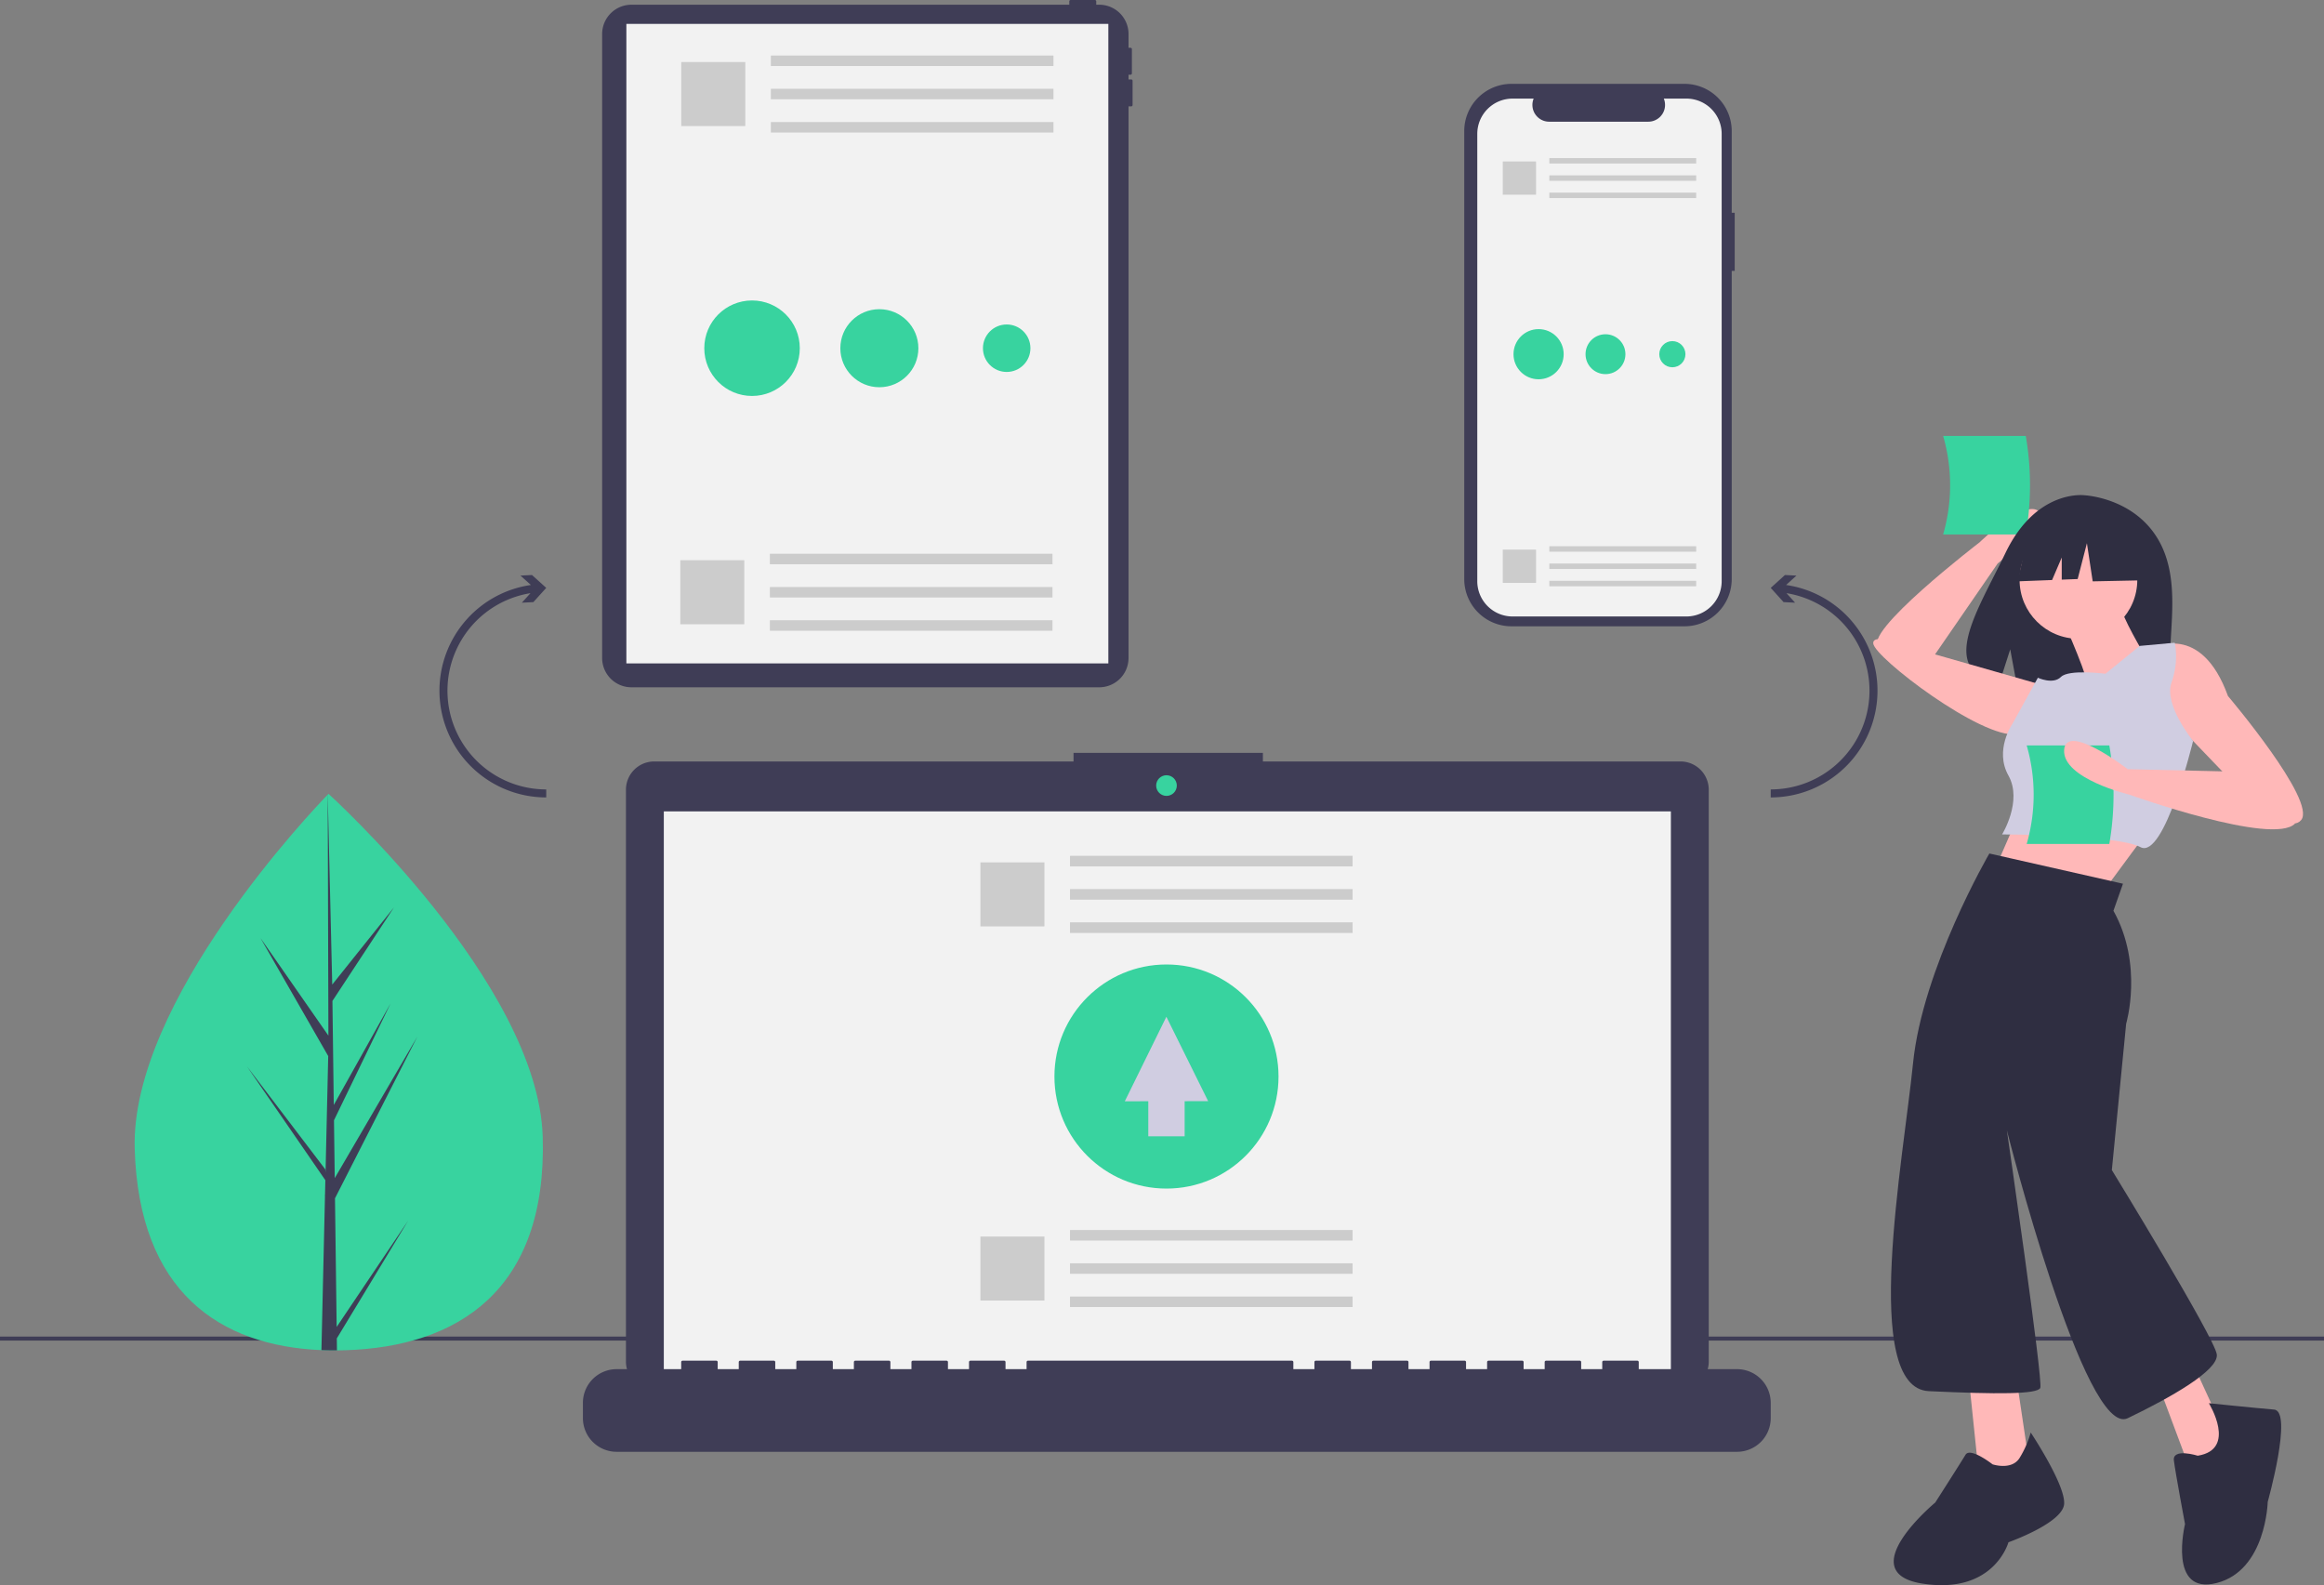 <svg id="b788e214-8c62-4533-b5b0-3b3e1bf4c8d8" data-name="Layer 1"
  xmlns="http://www.w3.org/2000/svg" width="1161.522" height="792.25"
  viewBox="0 0 1161.522 792.25">
  <rect x="0" y="0" width="1161.522" height="792.25" fill="#808080" stroke="none"/>
  <title>file_sync</title>
  <path
    d="M584.621,93.574h-1.346v-2.355h1.009a.673.673,0,0,0,.673-.673V78.435a.673.673,0,0,0-.673-.673h-1.009V70.883a14.653,14.653,0,0,0-14.653-14.653h-1.495V54.548a.673.673,0,0,0-.673-.673H554.342a.673.673,0,0,0-.673.673v1.682H334.837a14.653,14.653,0,0,0-14.653,14.653v311.838a14.653,14.653,0,0,0,14.653,14.653H568.622a14.653,14.653,0,0,0,14.653-14.653V107.032h1.346a.673.673,0,0,0,.673-.673V94.247A.673.673,0,0,0,584.621,93.574Z"
    transform="translate(-19.239 -53.875)" fill="#3f3d56"/>
  <rect x="313.055" y="11.94" width="240.89" height="319.62" fill="#f2f2f2"/>
  <rect y="668" width="1161.522" height="2" fill="#3f3d56"/>
  <path
    d="M290.491,622.122c2.243,76.794-42.627,104.937-98.938,106.581q-1.962.057-3.906.07-3.917.03-7.758-.13c-50.927-2.114-91.24-29.148-93.325-100.566-2.158-73.909,89.578-169.939,96.461-177.042.006-0.0.006-0.0.012-.007.261-.271.395-.406.395-.406S288.249,545.335,290.491,622.122Z"
    transform="translate(-19.239 -53.875)" fill="#38d39f"/>
  <path
    d="M187.499,717.066l35.771-53.194-35.697,58.917.075,5.986q-3.917.03-7.758-.13l1.774-76.942-.049-.594.065-.115.17-7.271-39.173-56.875,39.127,51.433.139,1.537,1.34-58.133L149.447,522.719l33.931,48.754-.354-120.436.001-.401.012.394,2.246,94.92,30.836-38.557-30.736,46.734.673,51.999,28.376-50.749-28.272,58.393.375,28.914,41.266-70.692-41.141,80.779Z"
    transform="translate(-19.239 -53.875)" fill="#3f3d56"/>
  <path
    d="M886.239,160.207h-1.49V119.4A23.618,23.618,0,0,0,861.131,95.781H774.675a23.618,23.618,0,0,0-23.618,23.618V343.273a23.618,23.618,0,0,0,23.618,23.618H861.131a23.618,23.618,0,0,0,23.618-23.618V189.255H886.239Z"
    transform="translate(-19.239 -53.875)" fill="#3f3d56"/>
  <path
    d="M879.72,120.788V344.335a17.639,17.639,0,0,1-17.635,17.642H775.211a17.638,17.638,0,0,1-17.635-17.642V120.788a17.637,17.637,0,0,1,17.635-17.635h10.54a8.379,8.379,0,0,0,7.759,11.542h49.53a8.379,8.379,0,0,0,7.759-11.542h11.285A17.637,17.637,0,0,1,879.72,120.788Z"
    transform="translate(-19.239 -53.875)" fill="#f2f2f2"/>
  <rect x="774.348" y="79" width="73.396" height="2.727" fill="#ccc"/>
  <rect x="774.348" y="87.636" width="73.396" height="2.727" fill="#ccc"/>
  <rect x="774.348" y="96.273" width="73.396" height="2.727" fill="#ccc"/>
  <rect x="751.073" y="80.686" width="16.629" height="16.629" fill="#ccc"/>
  <rect x="774.348" y="273" width="73.396" height="2.727" fill="#ccc"/>
  <rect x="774.348" y="281.636" width="73.396" height="2.727" fill="#ccc"/>
  <rect x="774.348" y="290.273" width="73.396" height="2.727" fill="#ccc"/>
  <rect x="751.073" y="274.685" width="16.629" height="16.629" fill="#ccc"/>
  <path
    d="M859.147,434.443H650.425v-4.302H555.783v4.302H346.201a14.118,14.118,0,0,0-14.118,14.118V734.365a14.118,14.118,0,0,0,14.118,14.118H859.147a14.118,14.118,0,0,0,14.118-14.118V448.561A14.118,14.118,0,0,0,859.147,434.443Z"
    transform="translate(-19.239 -53.875)" fill="#3f3d56"/>
  <rect x="331.772" y="405.519" width="503.325" height="283.927" fill="#f2f2f2"/>
  <circle cx="583.005" cy="392.613" r="5.162" fill="#38d39f"/>
  <path
    d="M887.397,738.159H838.276v-3.539a.702.702,0,0,0-.702-.702H820.733a.702.702,0,0,0-.702.702v3.539h-10.526v-3.539a.702.702,0,0,0-.702-.702H791.962a.702.702,0,0,0-.702.702v3.539h-10.526v-3.539a.702.702,0,0,0-.702-.702H763.191a.702.702,0,0,0-.702.702v3.539H751.963v-3.539a.702.702,0,0,0-.702-.702H734.42a.702.702,0,0,0-.702.702v3.539H723.192v-3.539a.702.702,0,0,0-.702-.702H705.649a.702.702,0,0,0-.702.702v3.539h-10.526v-3.539a.702.702,0,0,0-.702-.702H676.878a.702.702,0,0,0-.702.702v3.539h-10.526v-3.539a.702.702,0,0,0-.702-.702H533.022a.702.702,0,0,0-.702.702v3.539h-10.526v-3.539a.702.702,0,0,0-.702-.702H504.251a.702.702,0,0,0-.702.702v3.539h-10.526v-3.539a.702.702,0,0,0-.702-.702H475.48a.702.702,0,0,0-.702.702v3.539h-10.526v-3.539a.702.702,0,0,0-.702-.702H446.709a.702.702,0,0,0-.702.702v3.539h-10.526v-3.539a.702.702,0,0,0-.702-.702H417.938a.702.702,0,0,0-.702.702v3.539h-10.526v-3.539a.702.702,0,0,0-.702-.702H389.167a.702.702,0,0,0-.702.702v3.539h-10.526v-3.539a.702.702,0,0,0-.702-.702H360.396a.702.702,0,0,0-.702.702v3.539H327.415a16.842,16.842,0,0,0-16.842,16.842v7.615a16.842,16.842,0,0,0,16.842,16.842H887.397A16.842,16.842,0,0,0,904.239,762.616v-7.615A16.842,16.842,0,0,0,887.397,738.159Z"
    transform="translate(-19.239 -53.875)" fill="#3f3d56"/>
  <rect x="534.788" y="427.757" width="141.24" height="5.248" fill="#e6e6e6"/>
  <rect x="534.788" y="444.376" width="141.24" height="5.248" fill="#e6e6e6"/>
  <rect x="534.788" y="460.995" width="141.24" height="5.248" fill="#e6e6e6"/>
  <rect x="534.788" y="427.757" width="141.24" height="5.248" fill="#ccc"/>
  <rect x="534.788" y="444.376" width="141.24" height="5.248" fill="#ccc"/>
  <rect x="534.788" y="460.995" width="141.24" height="5.248" fill="#ccc"/>
  <rect x="490" y="431" width="32" height="32" fill="#ccc"/>
  <rect x="534.788" y="614.756" width="141.24" height="5.248" fill="#ccc"/>
  <rect x="534.788" y="631.376" width="141.24" height="5.248" fill="#ccc"/>
  <rect x="534.788" y="647.995" width="141.24" height="5.248" fill="#ccc"/>
  <rect x="490" y="618" width="32" height="32" fill="#ccc"/>
  <path
    d="M943.511,362.922a53.197,53.197,0,0,0-31.606-16.678l5.198-4.696-5.751-.29-7.115,6.431,6.431,7.115,5.751.29-4.309-4.764a49.359,49.359,0,0,1-7.872,98.087v4a53.364,53.364,0,0,0,39.272-89.494Z"
    transform="translate(-19.239 -53.875)" fill="#3f3d56"/>
  <path
    d="M252.967,362.922a53.197,53.197,0,0,1,31.606-16.678l-5.198-4.696,5.751-.29,7.115,6.431-6.431,7.115-5.751.29,4.309-4.764a49.359,49.359,0,0,0,7.872,98.087v4a53.364,53.364,0,0,1-39.272-89.494Z"
    transform="translate(-19.239 -53.875)" fill="#3f3d56"/>
  <rect x="385.274" y="27.756" width="141.24" height="5.248" fill="#ccc"/>
  <rect x="385.274" y="44.376" width="141.24" height="5.248" fill="#ccc"/>
  <rect x="385.274" y="60.995" width="141.24" height="5.248" fill="#ccc"/>
  <rect x="340.486" y="31" width="32" height="32" fill="#ccc"/>
  <rect x="384.788" y="276.757" width="141.24" height="5.248" fill="#ccc"/>
  <rect x="384.788" y="293.376" width="141.24" height="5.248" fill="#ccc"/>
  <rect x="384.788" y="309.995" width="141.24" height="5.248" fill="#ccc"/>
  <rect x="340" y="280" width="32" height="32" fill="#ccc"/>
  <path
    d="M985.771,381.797l31.894-46.306s27.773-22.269,19.813-26.605-28.8,15.993-28.8,15.993-60.124,46.093-50.21,52.526S985.771,381.797,985.771,381.797Z"
    transform="translate(-19.239 -53.875)" fill="#ffb8b8"/>
  <path
    d="M990.406,320.986h41.304a144.462,144.462,0,0,0,0-49.247H990.406A88.611,88.611,0,0,1,990.406,320.986Z"
    transform="translate(-19.239 -53.875)" fill="#38d39f"/>
  <path
    d="M1097.791,323.336c-12.412-20.973-36.969-21.95-36.969-21.95s-23.929-3.06-39.279,28.882c-14.308,29.773-34.054,58.519-3.179,65.488l5.577-17.358,3.454,18.65a120.807,120.807,0,0,0,13.21.226c33.065-1.068,64.554.312,63.54-11.553C1102.797,369.948,1109.734,343.516,1097.791,323.336Z"
    transform="translate(-19.239 -53.875)" fill="#2f2e41"/>
  <path
    d="M1031.796,452.616l-15.9,36.57,55.651,8.745s26.235-35.775,28.62-38.16Z"
    transform="translate(-19.239 -53.875)" fill="#ffb8b8"/>
  <circle cx="1038.792" cy="289.825" r="29.415" fill="#ffb8b8"/>
  <path
    d="M1050.876,365.165s13.515,30.21,11.925,33.39,28.62-16.695,28.62-16.695-12.72-21.465-11.925-24.645Z"
    transform="translate(-19.239 -53.875)" fill="#ffb8b8"/>
  <path
    d="M1095.396,377.885s23.85-13.515,37.365,23.85c0,0,44.52,52.471,36.57,62.011s-38.16-23.055-38.16-23.055l-19.08-19.875s-27.03-7.155-24.645-22.26S1095.396,377.885,1095.396,377.885Z"
    transform="translate(-19.239 -53.875)" fill="#ffb8b8"/>
  <path
    d="M1039.746,396.17l-55.651-15.9s-29.415-11.925-28.62-4.77,54.061,47.701,71.551,45.316S1039.746,396.17,1039.746,396.17Z"
    transform="translate(-19.239 -53.875)" fill="#ffb8b8"/>
  <path
    d="M1071.546,390.605s-18.285-2.385-22.26,1.59-11.528.398-11.528.398L1025.038,415.648s-9.143,13.118-1.988,25.838-3.18,29.415-3.18,29.415,57.241,0,69.166,6.36,26.298-53.068,26.298-53.068-14.77-18.085-10.795-29.215,1.59-19.875,1.59-19.875l-17.49,1.59Z"
    transform="translate(-19.239 -53.875)" fill="#d0cde1"/>
  <polygon points="983.936 688.124 990.297 749.34 1014.942 736.62 1006.992 683.354 983.936 688.124"
    fill="#ffb8b8"/>
  <polygon
    points="1076.952 687.329 1097.648 742.67 1117.523 728.36 1092.853 674.609 1076.952 687.329"
    fill="#ffb8b8"/>
  <path
    d="M1034.181,769.824a49.649,49.649,0,0,1-5.565,12.72c-3.975,6.36-13.515,3.18-13.515,3.18s-11.13-8.745-13.515-4.77-15.105,23.85-15.105,23.85-42.135,34.98-6.36,40.545,42.93-20.67,42.93-20.67,27.03-9.54,27.825-19.08S1034.181,769.824,1034.181,769.824Z"
    transform="translate(-19.239 -53.875)" fill="#2f2e41"/>
  <path
    d="M1117.657,781.414s-12.72-3.975-11.925,2.385,5.565,31.8,5.565,31.8-8.745,35.775,15.9,29.415,25.44-40.545,25.44-40.545,12.72-45.316,3.18-46.111-32.595-3.18-32.595-3.18S1137.532,778.234,1117.657,781.414Z"
    transform="translate(-19.239 -53.875)" fill="#2f2e41"/>
  <polygon
    points="1073.065 267.439 1048.804 254.731 1015.301 259.93 1008.369 290.545 1025.624 289.881 1030.444 278.634 1030.444 289.696 1038.406 289.389 1043.027 271.483 1045.916 290.545 1074.22 289.967 1073.065 267.439"
    fill="#2f2e41"/>
  <path
    d="M1080.291,495.546l-66.781-15.105s-33.39,57.241-38.16,104.941-26.235,162.182,7.95,163.772,54.061,1.59,55.651-1.59-16.695-128.791-16.695-128.791,38.955,154.232,60.421,143.897,45.316-23.85,44.52-31.8-52.471-92.221-52.471-92.221l7.155-73.141s8.745-29.415-6.36-56.446Z"
    transform="translate(-19.239 -53.875)" fill="#2f2e41"/>
  <path
    d="M1032.162,475.672h41.304a144.462,144.462,0,0,0,0-49.247H1032.162A88.612,88.612,0,0,1,1032.162,475.672Z"
    transform="translate(-19.239 -53.875)" fill="#38d39f"/>
  <path
    d="M1152.637,439.896l-69.961-1.59s-31.005-23.85-31.8-9.54,32.595,22.26,32.595,22.26,71.782,25.758,82.797,14.469Z"
    transform="translate(-19.239 -53.875)" fill="#ffb8b8"/>
  <circle cx="375.864" cy="174.031" r="23.864" fill="#38d39f"/>
  <circle cx="439.5" cy="174.031" r="19.5" fill="#38d39f"/>
  <circle cx="503.136" cy="174.031" r="11.864" fill="#38d39f"/>
  <circle cx="768.978" cy="177.02" r="12.536" fill="#38d39f"/>
  <circle cx="802.409" cy="177.02" r="9.967" fill="#38d39f"/>
  <circle cx="835.839" cy="177.02" r="6.536" fill="#38d39f"/>
  <circle cx="583" cy="538.032" r="56" fill="#38d39f"/>
  <polygon
    points="603.834 550.347 582.946 508.159 562.166 550.401 573.908 550.386 573.908 567.904 592.083 567.904 592.083 550.362 603.834 550.347"
    fill="#d0cde1"/>
</svg>